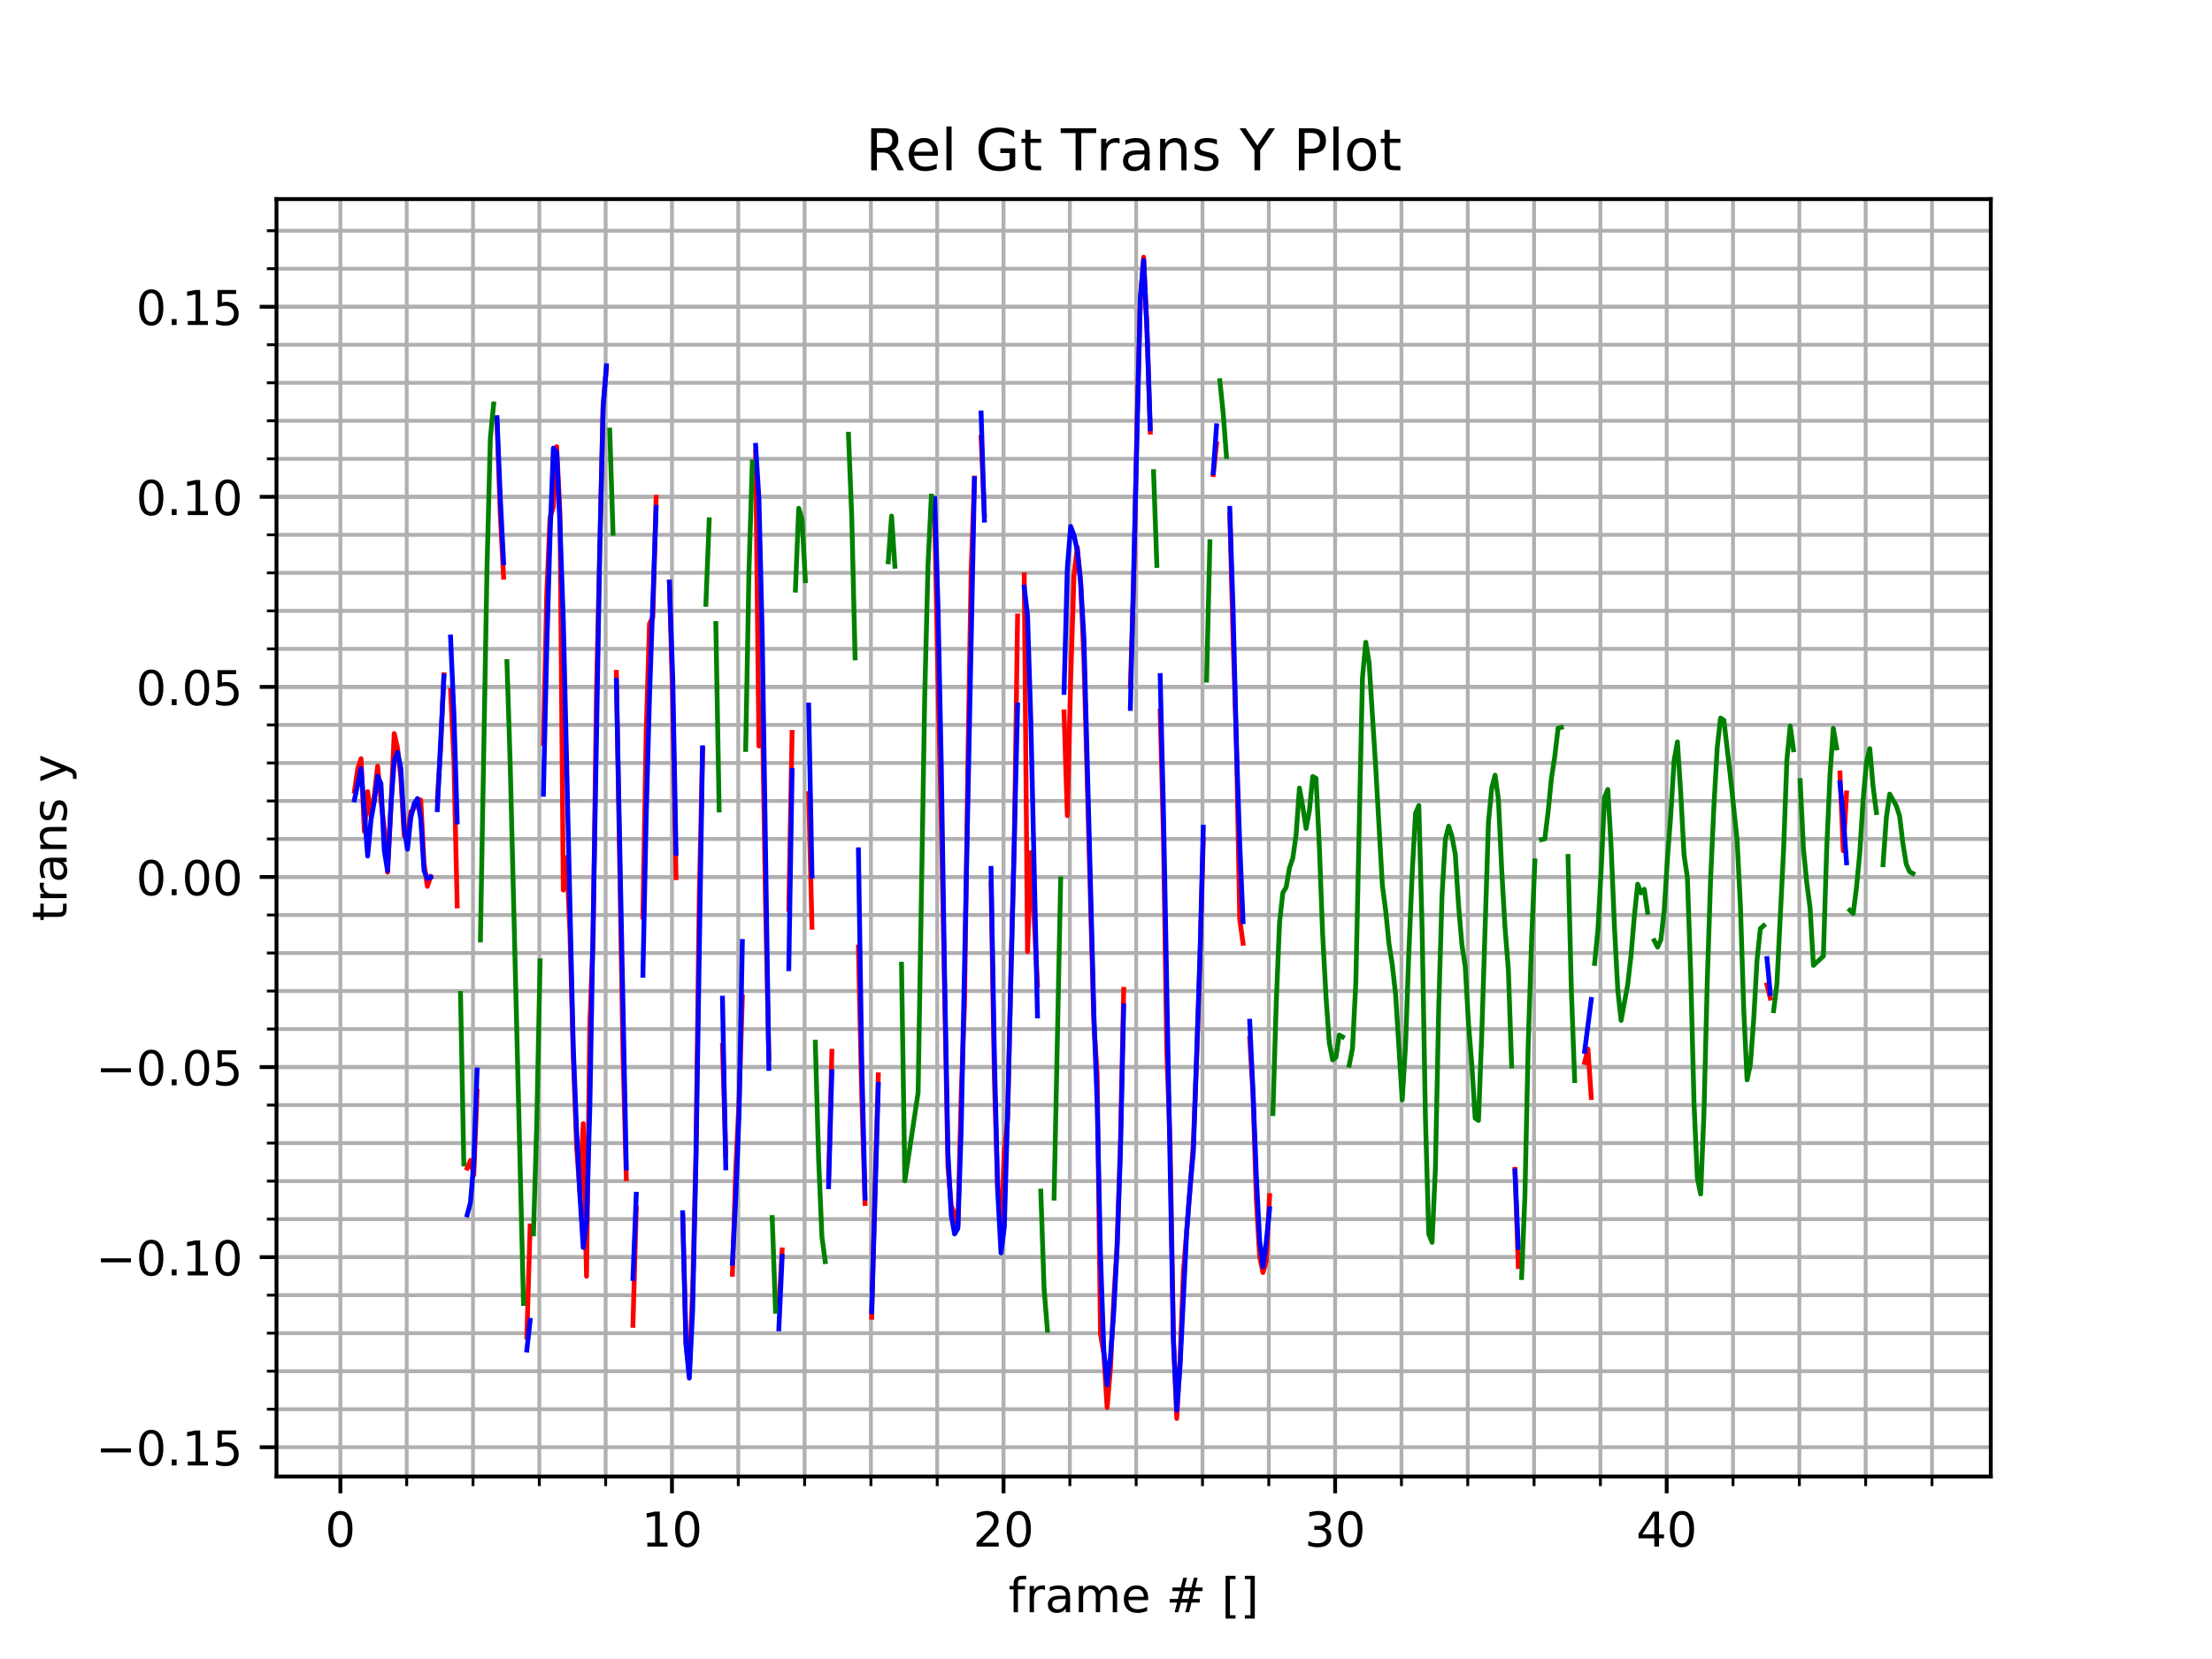 <?xml version="1.0" encoding="utf-8" standalone="no"?>
<!DOCTYPE svg PUBLIC "-//W3C//DTD SVG 1.1//EN"
  "http://www.w3.org/Graphics/SVG/1.1/DTD/svg11.dtd">
<!-- Created with matplotlib (http://matplotlib.org/) -->
<svg height="345.6pt" version="1.1" viewBox="0 0 460.8 345.6" width="460.8pt" xmlns="http://www.w3.org/2000/svg" xmlns:xlink="http://www.w3.org/1999/xlink">
 <defs>
  <style type="text/css">
*{stroke-linecap:butt;stroke-linejoin:round;}
  </style>
 </defs>
 <g id="figure_1">
  <g id="patch_1">
   <path d="M 0 345.6 
L 460.8 345.6 
L 460.8 0 
L 0 0 
z
" style="fill:#ffffff;"/>
  </g>
  <g id="axes_1">
   <g id="patch_2">
    <path d="M 57.6 307.584 
L 414.72 307.584 
L 414.72 41.472 
L 57.6 41.472 
z
" style="fill:#ffffff;"/>
   </g>
   <g id="matplotlib.axis_1">
    <g id="xtick_1">
     <g id="line2d_1">
      <path clip-path="url(#p7dbf7b40f5)" d="M 70.908 307.584 
L 70.908 41.472 
" style="fill:none;stroke:#b0b0b0;stroke-linecap:square;stroke-width:0.8;"/>
     </g>
     <g id="line2d_2">
      <defs>
       <path d="M 0 0 
L 0 3.5 
" id="mc4090d1a00" style="stroke:#000000;stroke-width:0.8;"/>
      </defs>
      <g>
       <use style="stroke:#000000;stroke-width:0.8;" x="70.908" xlink:href="#mc4090d1a00" y="307.584"/>
      </g>
     </g>
     <g id="text_1">
      <!-- 0 -->
      <defs>
       <path d="M 31.781 66.406 
Q 24.172 66.406 20.328 58.906 
Q 16.5 51.422 16.5 36.375 
Q 16.5 21.391 20.328 13.891 
Q 24.172 6.391 31.781 6.391 
Q 39.453 6.391 43.281 13.891 
Q 47.125 21.391 47.125 36.375 
Q 47.125 51.422 43.281 58.906 
Q 39.453 66.406 31.781 66.406 
z
M 31.781 74.219 
Q 44.047 74.219 50.516 64.516 
Q 56.984 54.828 56.984 36.375 
Q 56.984 17.969 50.516 8.266 
Q 44.047 -1.422 31.781 -1.422 
Q 19.531 -1.422 13.062 8.266 
Q 6.594 17.969 6.594 36.375 
Q 6.594 54.828 13.062 64.516 
Q 19.531 74.219 31.781 74.219 
z
" id="DejaVuSans-30"/>
      </defs>
      <g transform="translate(67.726 322.182)scale(0.1 -0.1)">
       <use xlink:href="#DejaVuSans-30"/>
      </g>
     </g>
    </g>
    <g id="xtick_2">
     <g id="line2d_3">
      <path clip-path="url(#p7dbf7b40f5)" d="M 139.982 307.584 
L 139.982 41.472 
" style="fill:none;stroke:#b0b0b0;stroke-linecap:square;stroke-width:0.8;"/>
     </g>
     <g id="line2d_4">
      <g>
       <use style="stroke:#000000;stroke-width:0.8;" x="139.982" xlink:href="#mc4090d1a00" y="307.584"/>
      </g>
     </g>
     <g id="text_2">
      <!-- 10 -->
      <defs>
       <path d="M 12.406 8.297 
L 28.516 8.297 
L 28.516 63.922 
L 10.984 60.406 
L 10.984 69.391 
L 28.422 72.906 
L 38.281 72.906 
L 38.281 8.297 
L 54.391 8.297 
L 54.391 0 
L 12.406 0 
z
" id="DejaVuSans-31"/>
      </defs>
      <g transform="translate(133.619 322.182)scale(0.1 -0.1)">
       <use xlink:href="#DejaVuSans-31"/>
       <use x="63.623" xlink:href="#DejaVuSans-30"/>
      </g>
     </g>
    </g>
    <g id="xtick_3">
     <g id="line2d_5">
      <path clip-path="url(#p7dbf7b40f5)" d="M 209.056 307.584 
L 209.056 41.472 
" style="fill:none;stroke:#b0b0b0;stroke-linecap:square;stroke-width:0.8;"/>
     </g>
     <g id="line2d_6">
      <g>
       <use style="stroke:#000000;stroke-width:0.8;" x="209.056" xlink:href="#mc4090d1a00" y="307.584"/>
      </g>
     </g>
     <g id="text_3">
      <!-- 20 -->
      <defs>
       <path d="M 19.188 8.297 
L 53.609 8.297 
L 53.609 0 
L 7.328 0 
L 7.328 8.297 
Q 12.938 14.109 22.625 23.891 
Q 32.328 33.688 34.812 36.531 
Q 39.547 41.844 41.422 45.531 
Q 43.312 49.219 43.312 52.781 
Q 43.312 58.594 39.234 62.25 
Q 35.156 65.922 28.609 65.922 
Q 23.969 65.922 18.812 64.312 
Q 13.672 62.703 7.812 59.422 
L 7.812 69.391 
Q 13.766 71.781 18.938 73 
Q 24.125 74.219 28.422 74.219 
Q 39.75 74.219 46.484 68.547 
Q 53.219 62.891 53.219 53.422 
Q 53.219 48.922 51.531 44.891 
Q 49.859 40.875 45.406 35.406 
Q 44.188 33.984 37.641 27.219 
Q 31.109 20.453 19.188 8.297 
z
" id="DejaVuSans-32"/>
      </defs>
      <g transform="translate(202.694 322.182)scale(0.1 -0.1)">
       <use xlink:href="#DejaVuSans-32"/>
       <use x="63.623" xlink:href="#DejaVuSans-30"/>
      </g>
     </g>
    </g>
    <g id="xtick_4">
     <g id="line2d_7">
      <path clip-path="url(#p7dbf7b40f5)" d="M 278.131 307.584 
L 278.131 41.472 
" style="fill:none;stroke:#b0b0b0;stroke-linecap:square;stroke-width:0.8;"/>
     </g>
     <g id="line2d_8">
      <g>
       <use style="stroke:#000000;stroke-width:0.8;" x="278.131" xlink:href="#mc4090d1a00" y="307.584"/>
      </g>
     </g>
     <g id="text_4">
      <!-- 30 -->
      <defs>
       <path d="M 40.578 39.312 
Q 47.656 37.797 51.625 33 
Q 55.609 28.219 55.609 21.188 
Q 55.609 10.406 48.188 4.484 
Q 40.766 -1.422 27.094 -1.422 
Q 22.516 -1.422 17.656 -0.516 
Q 12.797 0.391 7.625 2.203 
L 7.625 11.719 
Q 11.719 9.328 16.594 8.109 
Q 21.484 6.891 26.812 6.891 
Q 36.078 6.891 40.938 10.547 
Q 45.797 14.203 45.797 21.188 
Q 45.797 27.641 41.281 31.266 
Q 36.766 34.906 28.719 34.906 
L 20.219 34.906 
L 20.219 43.016 
L 29.109 43.016 
Q 36.375 43.016 40.234 45.922 
Q 44.094 48.828 44.094 54.297 
Q 44.094 59.906 40.109 62.906 
Q 36.141 65.922 28.719 65.922 
Q 24.656 65.922 20.016 65.031 
Q 15.375 64.156 9.812 62.312 
L 9.812 71.094 
Q 15.438 72.656 20.344 73.438 
Q 25.25 74.219 29.594 74.219 
Q 40.828 74.219 47.359 69.109 
Q 53.906 64.016 53.906 55.328 
Q 53.906 49.266 50.438 45.094 
Q 46.969 40.922 40.578 39.312 
z
" id="DejaVuSans-33"/>
      </defs>
      <g transform="translate(271.768 322.182)scale(0.1 -0.1)">
       <use xlink:href="#DejaVuSans-33"/>
       <use x="63.623" xlink:href="#DejaVuSans-30"/>
      </g>
     </g>
    </g>
    <g id="xtick_5">
     <g id="line2d_9">
      <path clip-path="url(#p7dbf7b40f5)" d="M 347.205 307.584 
L 347.205 41.472 
" style="fill:none;stroke:#b0b0b0;stroke-linecap:square;stroke-width:0.8;"/>
     </g>
     <g id="line2d_10">
      <g>
       <use style="stroke:#000000;stroke-width:0.8;" x="347.205" xlink:href="#mc4090d1a00" y="307.584"/>
      </g>
     </g>
     <g id="text_5">
      <!-- 40 -->
      <defs>
       <path d="M 37.797 64.312 
L 12.891 25.391 
L 37.797 25.391 
z
M 35.203 72.906 
L 47.609 72.906 
L 47.609 25.391 
L 58.016 25.391 
L 58.016 17.188 
L 47.609 17.188 
L 47.609 0 
L 37.797 0 
L 37.797 17.188 
L 4.891 17.188 
L 4.891 26.703 
z
" id="DejaVuSans-34"/>
      </defs>
      <g transform="translate(340.843 322.182)scale(0.1 -0.1)">
       <use xlink:href="#DejaVuSans-34"/>
       <use x="63.623" xlink:href="#DejaVuSans-30"/>
      </g>
     </g>
    </g>
    <g id="xtick_6">
     <g id="line2d_11">
      <path clip-path="url(#p7dbf7b40f5)" d="M 84.722 307.584 
L 84.722 41.472 
" style="fill:none;stroke:#b0b0b0;stroke-linecap:square;stroke-width:0.8;"/>
     </g>
     <g id="line2d_12">
      <defs>
       <path d="M 0 0 
L 0 2 
" id="ma87385c941" style="stroke:#000000;stroke-width:0.6;"/>
      </defs>
      <g>
       <use style="stroke:#000000;stroke-width:0.6;" x="84.722" xlink:href="#ma87385c941" y="307.584"/>
      </g>
     </g>
    </g>
    <g id="xtick_7">
     <g id="line2d_13">
      <path clip-path="url(#p7dbf7b40f5)" d="M 98.537 307.584 
L 98.537 41.472 
" style="fill:none;stroke:#b0b0b0;stroke-linecap:square;stroke-width:0.8;"/>
     </g>
     <g id="line2d_14">
      <g>
       <use style="stroke:#000000;stroke-width:0.6;" x="98.537" xlink:href="#ma87385c941" y="307.584"/>
      </g>
     </g>
    </g>
    <g id="xtick_8">
     <g id="line2d_15">
      <path clip-path="url(#p7dbf7b40f5)" d="M 112.352 307.584 
L 112.352 41.472 
" style="fill:none;stroke:#b0b0b0;stroke-linecap:square;stroke-width:0.8;"/>
     </g>
     <g id="line2d_16">
      <g>
       <use style="stroke:#000000;stroke-width:0.6;" x="112.352" xlink:href="#ma87385c941" y="307.584"/>
      </g>
     </g>
    </g>
    <g id="xtick_9">
     <g id="line2d_17">
      <path clip-path="url(#p7dbf7b40f5)" d="M 126.167 307.584 
L 126.167 41.472 
" style="fill:none;stroke:#b0b0b0;stroke-linecap:square;stroke-width:0.8;"/>
     </g>
     <g id="line2d_18">
      <g>
       <use style="stroke:#000000;stroke-width:0.6;" x="126.167" xlink:href="#ma87385c941" y="307.584"/>
      </g>
     </g>
    </g>
    <g id="xtick_10">
     <g id="line2d_19">
      <path clip-path="url(#p7dbf7b40f5)" d="M 153.797 307.584 
L 153.797 41.472 
" style="fill:none;stroke:#b0b0b0;stroke-linecap:square;stroke-width:0.8;"/>
     </g>
     <g id="line2d_20">
      <g>
       <use style="stroke:#000000;stroke-width:0.6;" x="153.797" xlink:href="#ma87385c941" y="307.584"/>
      </g>
     </g>
    </g>
    <g id="xtick_11">
     <g id="line2d_21">
      <path clip-path="url(#p7dbf7b40f5)" d="M 167.612 307.584 
L 167.612 41.472 
" style="fill:none;stroke:#b0b0b0;stroke-linecap:square;stroke-width:0.8;"/>
     </g>
     <g id="line2d_22">
      <g>
       <use style="stroke:#000000;stroke-width:0.6;" x="167.612" xlink:href="#ma87385c941" y="307.584"/>
      </g>
     </g>
    </g>
    <g id="xtick_12">
     <g id="line2d_23">
      <path clip-path="url(#p7dbf7b40f5)" d="M 181.427 307.584 
L 181.427 41.472 
" style="fill:none;stroke:#b0b0b0;stroke-linecap:square;stroke-width:0.8;"/>
     </g>
     <g id="line2d_24">
      <g>
       <use style="stroke:#000000;stroke-width:0.6;" x="181.427" xlink:href="#ma87385c941" y="307.584"/>
      </g>
     </g>
    </g>
    <g id="xtick_13">
     <g id="line2d_25">
      <path clip-path="url(#p7dbf7b40f5)" d="M 195.241 307.584 
L 195.241 41.472 
" style="fill:none;stroke:#b0b0b0;stroke-linecap:square;stroke-width:0.8;"/>
     </g>
     <g id="line2d_26">
      <g>
       <use style="stroke:#000000;stroke-width:0.6;" x="195.241" xlink:href="#ma87385c941" y="307.584"/>
      </g>
     </g>
    </g>
    <g id="xtick_14">
     <g id="line2d_27">
      <path clip-path="url(#p7dbf7b40f5)" d="M 222.871 307.584 
L 222.871 41.472 
" style="fill:none;stroke:#b0b0b0;stroke-linecap:square;stroke-width:0.8;"/>
     </g>
     <g id="line2d_28">
      <g>
       <use style="stroke:#000000;stroke-width:0.6;" x="222.871" xlink:href="#ma87385c941" y="307.584"/>
      </g>
     </g>
    </g>
    <g id="xtick_15">
     <g id="line2d_29">
      <path clip-path="url(#p7dbf7b40f5)" d="M 236.686 307.584 
L 236.686 41.472 
" style="fill:none;stroke:#b0b0b0;stroke-linecap:square;stroke-width:0.8;"/>
     </g>
     <g id="line2d_30">
      <g>
       <use style="stroke:#000000;stroke-width:0.6;" x="236.686" xlink:href="#ma87385c941" y="307.584"/>
      </g>
     </g>
    </g>
    <g id="xtick_16">
     <g id="line2d_31">
      <path clip-path="url(#p7dbf7b40f5)" d="M 250.501 307.584 
L 250.501 41.472 
" style="fill:none;stroke:#b0b0b0;stroke-linecap:square;stroke-width:0.8;"/>
     </g>
     <g id="line2d_32">
      <g>
       <use style="stroke:#000000;stroke-width:0.6;" x="250.501" xlink:href="#ma87385c941" y="307.584"/>
      </g>
     </g>
    </g>
    <g id="xtick_17">
     <g id="line2d_33">
      <path clip-path="url(#p7dbf7b40f5)" d="M 264.316 307.584 
L 264.316 41.472 
" style="fill:none;stroke:#b0b0b0;stroke-linecap:square;stroke-width:0.8;"/>
     </g>
     <g id="line2d_34">
      <g>
       <use style="stroke:#000000;stroke-width:0.6;" x="264.316" xlink:href="#ma87385c941" y="307.584"/>
      </g>
     </g>
    </g>
    <g id="xtick_18">
     <g id="line2d_35">
      <path clip-path="url(#p7dbf7b40f5)" d="M 291.946 307.584 
L 291.946 41.472 
" style="fill:none;stroke:#b0b0b0;stroke-linecap:square;stroke-width:0.8;"/>
     </g>
     <g id="line2d_36">
      <g>
       <use style="stroke:#000000;stroke-width:0.6;" x="291.946" xlink:href="#ma87385c941" y="307.584"/>
      </g>
     </g>
    </g>
    <g id="xtick_19">
     <g id="line2d_37">
      <path clip-path="url(#p7dbf7b40f5)" d="M 305.76 307.584 
L 305.76 41.472 
" style="fill:none;stroke:#b0b0b0;stroke-linecap:square;stroke-width:0.8;"/>
     </g>
     <g id="line2d_38">
      <g>
       <use style="stroke:#000000;stroke-width:0.6;" x="305.76" xlink:href="#ma87385c941" y="307.584"/>
      </g>
     </g>
    </g>
    <g id="xtick_20">
     <g id="line2d_39">
      <path clip-path="url(#p7dbf7b40f5)" d="M 319.575 307.584 
L 319.575 41.472 
" style="fill:none;stroke:#b0b0b0;stroke-linecap:square;stroke-width:0.8;"/>
     </g>
     <g id="line2d_40">
      <g>
       <use style="stroke:#000000;stroke-width:0.6;" x="319.575" xlink:href="#ma87385c941" y="307.584"/>
      </g>
     </g>
    </g>
    <g id="xtick_21">
     <g id="line2d_41">
      <path clip-path="url(#p7dbf7b40f5)" d="M 333.39 307.584 
L 333.39 41.472 
" style="fill:none;stroke:#b0b0b0;stroke-linecap:square;stroke-width:0.8;"/>
     </g>
     <g id="line2d_42">
      <g>
       <use style="stroke:#000000;stroke-width:0.6;" x="333.39" xlink:href="#ma87385c941" y="307.584"/>
      </g>
     </g>
    </g>
    <g id="xtick_22">
     <g id="line2d_43">
      <path clip-path="url(#p7dbf7b40f5)" d="M 361.02 307.584 
L 361.02 41.472 
" style="fill:none;stroke:#b0b0b0;stroke-linecap:square;stroke-width:0.8;"/>
     </g>
     <g id="line2d_44">
      <g>
       <use style="stroke:#000000;stroke-width:0.6;" x="361.02" xlink:href="#ma87385c941" y="307.584"/>
      </g>
     </g>
    </g>
    <g id="xtick_23">
     <g id="line2d_45">
      <path clip-path="url(#p7dbf7b40f5)" d="M 374.835 307.584 
L 374.835 41.472 
" style="fill:none;stroke:#b0b0b0;stroke-linecap:square;stroke-width:0.8;"/>
     </g>
     <g id="line2d_46">
      <g>
       <use style="stroke:#000000;stroke-width:0.6;" x="374.835" xlink:href="#ma87385c941" y="307.584"/>
      </g>
     </g>
    </g>
    <g id="xtick_24">
     <g id="line2d_47">
      <path clip-path="url(#p7dbf7b40f5)" d="M 388.65 307.584 
L 388.65 41.472 
" style="fill:none;stroke:#b0b0b0;stroke-linecap:square;stroke-width:0.8;"/>
     </g>
     <g id="line2d_48">
      <g>
       <use style="stroke:#000000;stroke-width:0.6;" x="388.65" xlink:href="#ma87385c941" y="307.584"/>
      </g>
     </g>
    </g>
    <g id="xtick_25">
     <g id="line2d_49">
      <path clip-path="url(#p7dbf7b40f5)" d="M 402.464 307.584 
L 402.464 41.472 
" style="fill:none;stroke:#b0b0b0;stroke-linecap:square;stroke-width:0.8;"/>
     </g>
     <g id="line2d_50">
      <g>
       <use style="stroke:#000000;stroke-width:0.6;" x="402.464" xlink:href="#ma87385c941" y="307.584"/>
      </g>
     </g>
    </g>
    <g id="text_6">
     <!-- frame # [] -->
     <defs>
      <path d="M 37.109 75.984 
L 37.109 68.5 
L 28.516 68.5 
Q 23.688 68.5 21.797 66.547 
Q 19.922 64.594 19.922 59.516 
L 19.922 54.688 
L 34.719 54.688 
L 34.719 47.703 
L 19.922 47.703 
L 19.922 0 
L 10.891 0 
L 10.891 47.703 
L 2.297 47.703 
L 2.297 54.688 
L 10.891 54.688 
L 10.891 58.5 
Q 10.891 67.625 15.141 71.797 
Q 19.391 75.984 28.609 75.984 
z
" id="DejaVuSans-66"/>
      <path d="M 41.109 46.297 
Q 39.594 47.172 37.812 47.578 
Q 36.031 48 33.891 48 
Q 26.266 48 22.188 43.047 
Q 18.109 38.094 18.109 28.812 
L 18.109 0 
L 9.078 0 
L 9.078 54.688 
L 18.109 54.688 
L 18.109 46.188 
Q 20.953 51.172 25.484 53.578 
Q 30.031 56 36.531 56 
Q 37.453 56 38.578 55.875 
Q 39.703 55.766 41.062 55.516 
z
" id="DejaVuSans-72"/>
      <path d="M 34.281 27.484 
Q 23.391 27.484 19.188 25 
Q 14.984 22.516 14.984 16.5 
Q 14.984 11.719 18.141 8.906 
Q 21.297 6.109 26.703 6.109 
Q 34.188 6.109 38.703 11.406 
Q 43.219 16.703 43.219 25.484 
L 43.219 27.484 
z
M 52.203 31.203 
L 52.203 0 
L 43.219 0 
L 43.219 8.297 
Q 40.141 3.328 35.547 0.953 
Q 30.953 -1.422 24.312 -1.422 
Q 15.922 -1.422 10.953 3.297 
Q 6 8.016 6 15.922 
Q 6 25.141 12.172 29.828 
Q 18.359 34.516 30.609 34.516 
L 43.219 34.516 
L 43.219 35.406 
Q 43.219 41.609 39.141 45 
Q 35.062 48.391 27.688 48.391 
Q 23 48.391 18.547 47.266 
Q 14.109 46.141 10.016 43.891 
L 10.016 52.203 
Q 14.938 54.109 19.578 55.047 
Q 24.219 56 28.609 56 
Q 40.484 56 46.344 49.844 
Q 52.203 43.703 52.203 31.203 
z
" id="DejaVuSans-61"/>
      <path d="M 52 44.188 
Q 55.375 50.25 60.062 53.125 
Q 64.75 56 71.094 56 
Q 79.641 56 84.281 50.016 
Q 88.922 44.047 88.922 33.016 
L 88.922 0 
L 79.891 0 
L 79.891 32.719 
Q 79.891 40.578 77.094 44.375 
Q 74.312 48.188 68.609 48.188 
Q 61.625 48.188 57.562 43.547 
Q 53.516 38.922 53.516 30.906 
L 53.516 0 
L 44.484 0 
L 44.484 32.719 
Q 44.484 40.625 41.703 44.406 
Q 38.922 48.188 33.109 48.188 
Q 26.219 48.188 22.156 43.531 
Q 18.109 38.875 18.109 30.906 
L 18.109 0 
L 9.078 0 
L 9.078 54.688 
L 18.109 54.688 
L 18.109 46.188 
Q 21.188 51.219 25.484 53.609 
Q 29.781 56 35.688 56 
Q 41.656 56 45.828 52.969 
Q 50 49.953 52 44.188 
z
" id="DejaVuSans-6d"/>
      <path d="M 56.203 29.594 
L 56.203 25.203 
L 14.891 25.203 
Q 15.484 15.922 20.484 11.062 
Q 25.484 6.203 34.422 6.203 
Q 39.594 6.203 44.453 7.469 
Q 49.312 8.734 54.109 11.281 
L 54.109 2.781 
Q 49.266 0.734 44.188 -0.344 
Q 39.109 -1.422 33.891 -1.422 
Q 20.797 -1.422 13.156 6.188 
Q 5.516 13.812 5.516 26.812 
Q 5.516 40.234 12.766 48.109 
Q 20.016 56 32.328 56 
Q 43.359 56 49.781 48.891 
Q 56.203 41.797 56.203 29.594 
z
M 47.219 32.234 
Q 47.125 39.594 43.094 43.984 
Q 39.062 48.391 32.422 48.391 
Q 24.906 48.391 20.391 44.141 
Q 15.875 39.891 15.188 32.172 
z
" id="DejaVuSans-65"/>
      <path id="DejaVuSans-20"/>
      <path d="M 51.125 44 
L 36.922 44 
L 32.812 27.688 
L 47.125 27.688 
z
M 43.797 71.781 
L 38.719 51.516 
L 52.984 51.516 
L 58.109 71.781 
L 65.922 71.781 
L 60.891 51.516 
L 76.125 51.516 
L 76.125 44 
L 58.984 44 
L 54.984 27.688 
L 70.516 27.688 
L 70.516 20.219 
L 53.078 20.219 
L 48 0 
L 40.188 0 
L 45.219 20.219 
L 30.906 20.219 
L 25.875 0 
L 18.016 0 
L 23.094 20.219 
L 7.719 20.219 
L 7.719 27.688 
L 24.906 27.688 
L 29 44 
L 13.281 44 
L 13.281 51.516 
L 30.906 51.516 
L 35.891 71.781 
z
" id="DejaVuSans-23"/>
      <path d="M 8.594 75.984 
L 29.297 75.984 
L 29.297 69 
L 17.578 69 
L 17.578 -6.203 
L 29.297 -6.203 
L 29.297 -13.188 
L 8.594 -13.188 
z
" id="DejaVuSans-5b"/>
      <path d="M 30.422 75.984 
L 30.422 -13.188 
L 9.719 -13.188 
L 9.719 -6.203 
L 21.391 -6.203 
L 21.391 69 
L 9.719 69 
L 9.719 75.984 
z
" id="DejaVuSans-5d"/>
     </defs>
     <g transform="translate(210.064 335.861)scale(0.1 -0.1)">
      <use xlink:href="#DejaVuSans-66"/>
      <use x="35.205" xlink:href="#DejaVuSans-72"/>
      <use x="76.318" xlink:href="#DejaVuSans-61"/>
      <use x="137.598" xlink:href="#DejaVuSans-6d"/>
      <use x="235.01" xlink:href="#DejaVuSans-65"/>
      <use x="296.533" xlink:href="#DejaVuSans-20"/>
      <use x="328.32" xlink:href="#DejaVuSans-23"/>
      <use x="412.109" xlink:href="#DejaVuSans-20"/>
      <use x="443.896" xlink:href="#DejaVuSans-5b"/>
      <use x="482.91" xlink:href="#DejaVuSans-5d"/>
     </g>
    </g>
   </g>
   <g id="matplotlib.axis_2">
    <g id="ytick_1">
     <g id="line2d_51">
      <path clip-path="url(#p7dbf7b40f5)" d="M 57.6 301.485 
L 414.72 301.485 
" style="fill:none;stroke:#b0b0b0;stroke-linecap:square;stroke-width:0.8;"/>
     </g>
     <g id="line2d_52">
      <defs>
       <path d="M 0 0 
L -3.5 0 
" id="mc9e427ea25" style="stroke:#000000;stroke-width:0.8;"/>
      </defs>
      <g>
       <use style="stroke:#000000;stroke-width:0.8;" x="57.6" xlink:href="#mc9e427ea25" y="301.485"/>
      </g>
     </g>
     <g id="text_7">
      <!-- −0.15 -->
      <defs>
       <path d="M 10.594 35.5 
L 73.188 35.5 
L 73.188 27.203 
L 10.594 27.203 
z
" id="DejaVuSans-2212"/>
       <path d="M 10.688 12.406 
L 21 12.406 
L 21 0 
L 10.688 0 
z
" id="DejaVuSans-2e"/>
       <path d="M 10.797 72.906 
L 49.516 72.906 
L 49.516 64.594 
L 19.828 64.594 
L 19.828 46.734 
Q 21.969 47.469 24.109 47.828 
Q 26.266 48.188 28.422 48.188 
Q 40.625 48.188 47.75 41.5 
Q 54.891 34.812 54.891 23.391 
Q 54.891 11.625 47.562 5.094 
Q 40.234 -1.422 26.906 -1.422 
Q 22.312 -1.422 17.547 -0.641 
Q 12.797 0.141 7.719 1.703 
L 7.719 11.625 
Q 12.109 9.234 16.797 8.062 
Q 21.484 6.891 26.703 6.891 
Q 35.156 6.891 40.078 11.328 
Q 45.016 15.766 45.016 23.391 
Q 45.016 31 40.078 35.438 
Q 35.156 39.891 26.703 39.891 
Q 22.75 39.891 18.812 39.016 
Q 14.891 38.141 10.797 36.281 
z
" id="DejaVuSans-35"/>
      </defs>
      <g transform="translate(19.955 305.284)scale(0.1 -0.1)">
       <use xlink:href="#DejaVuSans-2212"/>
       <use x="83.789" xlink:href="#DejaVuSans-30"/>
       <use x="147.412" xlink:href="#DejaVuSans-2e"/>
       <use x="179.199" xlink:href="#DejaVuSans-31"/>
       <use x="242.822" xlink:href="#DejaVuSans-35"/>
      </g>
     </g>
    </g>
    <g id="ytick_2">
     <g id="line2d_53">
      <path clip-path="url(#p7dbf7b40f5)" d="M 57.6 261.887 
L 414.72 261.887 
" style="fill:none;stroke:#b0b0b0;stroke-linecap:square;stroke-width:0.8;"/>
     </g>
     <g id="line2d_54">
      <g>
       <use style="stroke:#000000;stroke-width:0.8;" x="57.6" xlink:href="#mc9e427ea25" y="261.887"/>
      </g>
     </g>
     <g id="text_8">
      <!-- −0.10 -->
      <g transform="translate(19.955 265.686)scale(0.1 -0.1)">
       <use xlink:href="#DejaVuSans-2212"/>
       <use x="83.789" xlink:href="#DejaVuSans-30"/>
       <use x="147.412" xlink:href="#DejaVuSans-2e"/>
       <use x="179.199" xlink:href="#DejaVuSans-31"/>
       <use x="242.822" xlink:href="#DejaVuSans-30"/>
      </g>
     </g>
    </g>
    <g id="ytick_3">
     <g id="line2d_55">
      <path clip-path="url(#p7dbf7b40f5)" d="M 57.6 222.29 
L 414.72 222.29 
" style="fill:none;stroke:#b0b0b0;stroke-linecap:square;stroke-width:0.8;"/>
     </g>
     <g id="line2d_56">
      <g>
       <use style="stroke:#000000;stroke-width:0.8;" x="57.6" xlink:href="#mc9e427ea25" y="222.29"/>
      </g>
     </g>
     <g id="text_9">
      <!-- −0.05 -->
      <g transform="translate(19.955 226.089)scale(0.1 -0.1)">
       <use xlink:href="#DejaVuSans-2212"/>
       <use x="83.789" xlink:href="#DejaVuSans-30"/>
       <use x="147.412" xlink:href="#DejaVuSans-2e"/>
       <use x="179.199" xlink:href="#DejaVuSans-30"/>
       <use x="242.822" xlink:href="#DejaVuSans-35"/>
      </g>
     </g>
    </g>
    <g id="ytick_4">
     <g id="line2d_57">
      <path clip-path="url(#p7dbf7b40f5)" d="M 57.6 182.692 
L 414.72 182.692 
" style="fill:none;stroke:#b0b0b0;stroke-linecap:square;stroke-width:0.8;"/>
     </g>
     <g id="line2d_58">
      <g>
       <use style="stroke:#000000;stroke-width:0.8;" x="57.6" xlink:href="#mc9e427ea25" y="182.692"/>
      </g>
     </g>
     <g id="text_10">
      <!-- 0.00 -->
      <g transform="translate(28.334 186.491)scale(0.1 -0.1)">
       <use xlink:href="#DejaVuSans-30"/>
       <use x="63.623" xlink:href="#DejaVuSans-2e"/>
       <use x="95.41" xlink:href="#DejaVuSans-30"/>
       <use x="159.033" xlink:href="#DejaVuSans-30"/>
      </g>
     </g>
    </g>
    <g id="ytick_5">
     <g id="line2d_59">
      <path clip-path="url(#p7dbf7b40f5)" d="M 57.6 143.095 
L 414.72 143.095 
" style="fill:none;stroke:#b0b0b0;stroke-linecap:square;stroke-width:0.8;"/>
     </g>
     <g id="line2d_60">
      <g>
       <use style="stroke:#000000;stroke-width:0.8;" x="57.6" xlink:href="#mc9e427ea25" y="143.095"/>
      </g>
     </g>
     <g id="text_11">
      <!-- 0.05 -->
      <g transform="translate(28.334 146.894)scale(0.1 -0.1)">
       <use xlink:href="#DejaVuSans-30"/>
       <use x="63.623" xlink:href="#DejaVuSans-2e"/>
       <use x="95.41" xlink:href="#DejaVuSans-30"/>
       <use x="159.033" xlink:href="#DejaVuSans-35"/>
      </g>
     </g>
    </g>
    <g id="ytick_6">
     <g id="line2d_61">
      <path clip-path="url(#p7dbf7b40f5)" d="M 57.6 103.497 
L 414.72 103.497 
" style="fill:none;stroke:#b0b0b0;stroke-linecap:square;stroke-width:0.8;"/>
     </g>
     <g id="line2d_62">
      <g>
       <use style="stroke:#000000;stroke-width:0.8;" x="57.6" xlink:href="#mc9e427ea25" y="103.497"/>
      </g>
     </g>
     <g id="text_12">
      <!-- 0.10 -->
      <g transform="translate(28.334 107.296)scale(0.1 -0.1)">
       <use xlink:href="#DejaVuSans-30"/>
       <use x="63.623" xlink:href="#DejaVuSans-2e"/>
       <use x="95.41" xlink:href="#DejaVuSans-31"/>
       <use x="159.033" xlink:href="#DejaVuSans-30"/>
      </g>
     </g>
    </g>
    <g id="ytick_7">
     <g id="line2d_63">
      <path clip-path="url(#p7dbf7b40f5)" d="M 57.6 63.899 
L 414.72 63.899 
" style="fill:none;stroke:#b0b0b0;stroke-linecap:square;stroke-width:0.8;"/>
     </g>
     <g id="line2d_64">
      <g>
       <use style="stroke:#000000;stroke-width:0.8;" x="57.6" xlink:href="#mc9e427ea25" y="63.899"/>
      </g>
     </g>
     <g id="text_13">
      <!-- 0.15 -->
      <g transform="translate(28.334 67.699)scale(0.1 -0.1)">
       <use xlink:href="#DejaVuSans-30"/>
       <use x="63.623" xlink:href="#DejaVuSans-2e"/>
       <use x="95.41" xlink:href="#DejaVuSans-31"/>
       <use x="159.033" xlink:href="#DejaVuSans-35"/>
      </g>
     </g>
    </g>
    <g id="ytick_8">
     <g id="line2d_65">
      <path clip-path="url(#p7dbf7b40f5)" d="M 57.6 293.565 
L 414.72 293.565 
" style="fill:none;stroke:#b0b0b0;stroke-linecap:square;stroke-width:0.8;"/>
     </g>
     <g id="line2d_66">
      <defs>
       <path d="M 0 0 
L -2 0 
" id="m18cac74585" style="stroke:#000000;stroke-width:0.6;"/>
      </defs>
      <g>
       <use style="stroke:#000000;stroke-width:0.6;" x="57.6" xlink:href="#m18cac74585" y="293.565"/>
      </g>
     </g>
    </g>
    <g id="ytick_9">
     <g id="line2d_67">
      <path clip-path="url(#p7dbf7b40f5)" d="M 57.6 285.646 
L 414.72 285.646 
" style="fill:none;stroke:#b0b0b0;stroke-linecap:square;stroke-width:0.8;"/>
     </g>
     <g id="line2d_68">
      <g>
       <use style="stroke:#000000;stroke-width:0.6;" x="57.6" xlink:href="#m18cac74585" y="285.646"/>
      </g>
     </g>
    </g>
    <g id="ytick_10">
     <g id="line2d_69">
      <path clip-path="url(#p7dbf7b40f5)" d="M 57.6 277.726 
L 414.72 277.726 
" style="fill:none;stroke:#b0b0b0;stroke-linecap:square;stroke-width:0.8;"/>
     </g>
     <g id="line2d_70">
      <g>
       <use style="stroke:#000000;stroke-width:0.6;" x="57.6" xlink:href="#m18cac74585" y="277.726"/>
      </g>
     </g>
    </g>
    <g id="ytick_11">
     <g id="line2d_71">
      <path clip-path="url(#p7dbf7b40f5)" d="M 57.6 269.807 
L 414.72 269.807 
" style="fill:none;stroke:#b0b0b0;stroke-linecap:square;stroke-width:0.8;"/>
     </g>
     <g id="line2d_72">
      <g>
       <use style="stroke:#000000;stroke-width:0.6;" x="57.6" xlink:href="#m18cac74585" y="269.807"/>
      </g>
     </g>
    </g>
    <g id="ytick_12">
     <g id="line2d_73">
      <path clip-path="url(#p7dbf7b40f5)" d="M 57.6 261.887 
L 414.72 261.887 
" style="fill:none;stroke:#b0b0b0;stroke-linecap:square;stroke-width:0.8;"/>
     </g>
     <g id="line2d_74">
      <g>
       <use style="stroke:#000000;stroke-width:0.6;" x="57.6" xlink:href="#m18cac74585" y="261.887"/>
      </g>
     </g>
    </g>
    <g id="ytick_13">
     <g id="line2d_75">
      <path clip-path="url(#p7dbf7b40f5)" d="M 57.6 253.968 
L 414.72 253.968 
" style="fill:none;stroke:#b0b0b0;stroke-linecap:square;stroke-width:0.8;"/>
     </g>
     <g id="line2d_76">
      <g>
       <use style="stroke:#000000;stroke-width:0.6;" x="57.6" xlink:href="#m18cac74585" y="253.968"/>
      </g>
     </g>
    </g>
    <g id="ytick_14">
     <g id="line2d_77">
      <path clip-path="url(#p7dbf7b40f5)" d="M 57.6 246.048 
L 414.72 246.048 
" style="fill:none;stroke:#b0b0b0;stroke-linecap:square;stroke-width:0.8;"/>
     </g>
     <g id="line2d_78">
      <g>
       <use style="stroke:#000000;stroke-width:0.6;" x="57.6" xlink:href="#m18cac74585" y="246.048"/>
      </g>
     </g>
    </g>
    <g id="ytick_15">
     <g id="line2d_79">
      <path clip-path="url(#p7dbf7b40f5)" d="M 57.6 238.129 
L 414.72 238.129 
" style="fill:none;stroke:#b0b0b0;stroke-linecap:square;stroke-width:0.8;"/>
     </g>
     <g id="line2d_80">
      <g>
       <use style="stroke:#000000;stroke-width:0.6;" x="57.6" xlink:href="#m18cac74585" y="238.129"/>
      </g>
     </g>
    </g>
    <g id="ytick_16">
     <g id="line2d_81">
      <path clip-path="url(#p7dbf7b40f5)" d="M 57.6 230.209 
L 414.72 230.209 
" style="fill:none;stroke:#b0b0b0;stroke-linecap:square;stroke-width:0.8;"/>
     </g>
     <g id="line2d_82">
      <g>
       <use style="stroke:#000000;stroke-width:0.6;" x="57.6" xlink:href="#m18cac74585" y="230.209"/>
      </g>
     </g>
    </g>
    <g id="ytick_17">
     <g id="line2d_83">
      <path clip-path="url(#p7dbf7b40f5)" d="M 57.6 222.29 
L 414.72 222.29 
" style="fill:none;stroke:#b0b0b0;stroke-linecap:square;stroke-width:0.8;"/>
     </g>
     <g id="line2d_84">
      <g>
       <use style="stroke:#000000;stroke-width:0.6;" x="57.6" xlink:href="#m18cac74585" y="222.29"/>
      </g>
     </g>
    </g>
    <g id="ytick_18">
     <g id="line2d_85">
      <path clip-path="url(#p7dbf7b40f5)" d="M 57.6 214.37 
L 414.72 214.37 
" style="fill:none;stroke:#b0b0b0;stroke-linecap:square;stroke-width:0.8;"/>
     </g>
     <g id="line2d_86">
      <g>
       <use style="stroke:#000000;stroke-width:0.6;" x="57.6" xlink:href="#m18cac74585" y="214.37"/>
      </g>
     </g>
    </g>
    <g id="ytick_19">
     <g id="line2d_87">
      <path clip-path="url(#p7dbf7b40f5)" d="M 57.6 206.451 
L 414.72 206.451 
" style="fill:none;stroke:#b0b0b0;stroke-linecap:square;stroke-width:0.8;"/>
     </g>
     <g id="line2d_88">
      <g>
       <use style="stroke:#000000;stroke-width:0.6;" x="57.6" xlink:href="#m18cac74585" y="206.451"/>
      </g>
     </g>
    </g>
    <g id="ytick_20">
     <g id="line2d_89">
      <path clip-path="url(#p7dbf7b40f5)" d="M 57.6 198.531 
L 414.72 198.531 
" style="fill:none;stroke:#b0b0b0;stroke-linecap:square;stroke-width:0.8;"/>
     </g>
     <g id="line2d_90">
      <g>
       <use style="stroke:#000000;stroke-width:0.6;" x="57.6" xlink:href="#m18cac74585" y="198.531"/>
      </g>
     </g>
    </g>
    <g id="ytick_21">
     <g id="line2d_91">
      <path clip-path="url(#p7dbf7b40f5)" d="M 57.6 190.612 
L 414.72 190.612 
" style="fill:none;stroke:#b0b0b0;stroke-linecap:square;stroke-width:0.8;"/>
     </g>
     <g id="line2d_92">
      <g>
       <use style="stroke:#000000;stroke-width:0.6;" x="57.6" xlink:href="#m18cac74585" y="190.612"/>
      </g>
     </g>
    </g>
    <g id="ytick_22">
     <g id="line2d_93">
      <path clip-path="url(#p7dbf7b40f5)" d="M 57.6 182.692 
L 414.72 182.692 
" style="fill:none;stroke:#b0b0b0;stroke-linecap:square;stroke-width:0.8;"/>
     </g>
     <g id="line2d_94">
      <g>
       <use style="stroke:#000000;stroke-width:0.6;" x="57.6" xlink:href="#m18cac74585" y="182.692"/>
      </g>
     </g>
    </g>
    <g id="ytick_23">
     <g id="line2d_95">
      <path clip-path="url(#p7dbf7b40f5)" d="M 57.6 174.773 
L 414.72 174.773 
" style="fill:none;stroke:#b0b0b0;stroke-linecap:square;stroke-width:0.8;"/>
     </g>
     <g id="line2d_96">
      <g>
       <use style="stroke:#000000;stroke-width:0.6;" x="57.6" xlink:href="#m18cac74585" y="174.773"/>
      </g>
     </g>
    </g>
    <g id="ytick_24">
     <g id="line2d_97">
      <path clip-path="url(#p7dbf7b40f5)" d="M 57.6 166.853 
L 414.72 166.853 
" style="fill:none;stroke:#b0b0b0;stroke-linecap:square;stroke-width:0.8;"/>
     </g>
     <g id="line2d_98">
      <g>
       <use style="stroke:#000000;stroke-width:0.6;" x="57.6" xlink:href="#m18cac74585" y="166.853"/>
      </g>
     </g>
    </g>
    <g id="ytick_25">
     <g id="line2d_99">
      <path clip-path="url(#p7dbf7b40f5)" d="M 57.6 158.934 
L 414.72 158.934 
" style="fill:none;stroke:#b0b0b0;stroke-linecap:square;stroke-width:0.8;"/>
     </g>
     <g id="line2d_100">
      <g>
       <use style="stroke:#000000;stroke-width:0.6;" x="57.6" xlink:href="#m18cac74585" y="158.934"/>
      </g>
     </g>
    </g>
    <g id="ytick_26">
     <g id="line2d_101">
      <path clip-path="url(#p7dbf7b40f5)" d="M 57.6 151.014 
L 414.72 151.014 
" style="fill:none;stroke:#b0b0b0;stroke-linecap:square;stroke-width:0.8;"/>
     </g>
     <g id="line2d_102">
      <g>
       <use style="stroke:#000000;stroke-width:0.6;" x="57.6" xlink:href="#m18cac74585" y="151.014"/>
      </g>
     </g>
    </g>
    <g id="ytick_27">
     <g id="line2d_103">
      <path clip-path="url(#p7dbf7b40f5)" d="M 57.6 143.095 
L 414.72 143.095 
" style="fill:none;stroke:#b0b0b0;stroke-linecap:square;stroke-width:0.8;"/>
     </g>
     <g id="line2d_104">
      <g>
       <use style="stroke:#000000;stroke-width:0.6;" x="57.6" xlink:href="#m18cac74585" y="143.095"/>
      </g>
     </g>
    </g>
    <g id="ytick_28">
     <g id="line2d_105">
      <path clip-path="url(#p7dbf7b40f5)" d="M 57.6 135.175 
L 414.72 135.175 
" style="fill:none;stroke:#b0b0b0;stroke-linecap:square;stroke-width:0.8;"/>
     </g>
     <g id="line2d_106">
      <g>
       <use style="stroke:#000000;stroke-width:0.6;" x="57.6" xlink:href="#m18cac74585" y="135.175"/>
      </g>
     </g>
    </g>
    <g id="ytick_29">
     <g id="line2d_107">
      <path clip-path="url(#p7dbf7b40f5)" d="M 57.6 127.255 
L 414.72 127.255 
" style="fill:none;stroke:#b0b0b0;stroke-linecap:square;stroke-width:0.8;"/>
     </g>
     <g id="line2d_108">
      <g>
       <use style="stroke:#000000;stroke-width:0.6;" x="57.6" xlink:href="#m18cac74585" y="127.255"/>
      </g>
     </g>
    </g>
    <g id="ytick_30">
     <g id="line2d_109">
      <path clip-path="url(#p7dbf7b40f5)" d="M 57.6 119.336 
L 414.72 119.336 
" style="fill:none;stroke:#b0b0b0;stroke-linecap:square;stroke-width:0.8;"/>
     </g>
     <g id="line2d_110">
      <g>
       <use style="stroke:#000000;stroke-width:0.6;" x="57.6" xlink:href="#m18cac74585" y="119.336"/>
      </g>
     </g>
    </g>
    <g id="ytick_31">
     <g id="line2d_111">
      <path clip-path="url(#p7dbf7b40f5)" d="M 57.6 111.416 
L 414.72 111.416 
" style="fill:none;stroke:#b0b0b0;stroke-linecap:square;stroke-width:0.8;"/>
     </g>
     <g id="line2d_112">
      <g>
       <use style="stroke:#000000;stroke-width:0.6;" x="57.6" xlink:href="#m18cac74585" y="111.416"/>
      </g>
     </g>
    </g>
    <g id="ytick_32">
     <g id="line2d_113">
      <path clip-path="url(#p7dbf7b40f5)" d="M 57.6 103.497 
L 414.72 103.497 
" style="fill:none;stroke:#b0b0b0;stroke-linecap:square;stroke-width:0.8;"/>
     </g>
     <g id="line2d_114">
      <g>
       <use style="stroke:#000000;stroke-width:0.6;" x="57.6" xlink:href="#m18cac74585" y="103.497"/>
      </g>
     </g>
    </g>
    <g id="ytick_33">
     <g id="line2d_115">
      <path clip-path="url(#p7dbf7b40f5)" d="M 57.6 95.577 
L 414.72 95.577 
" style="fill:none;stroke:#b0b0b0;stroke-linecap:square;stroke-width:0.8;"/>
     </g>
     <g id="line2d_116">
      <g>
       <use style="stroke:#000000;stroke-width:0.6;" x="57.6" xlink:href="#m18cac74585" y="95.577"/>
      </g>
     </g>
    </g>
    <g id="ytick_34">
     <g id="line2d_117">
      <path clip-path="url(#p7dbf7b40f5)" d="M 57.6 87.658 
L 414.72 87.658 
" style="fill:none;stroke:#b0b0b0;stroke-linecap:square;stroke-width:0.8;"/>
     </g>
     <g id="line2d_118">
      <g>
       <use style="stroke:#000000;stroke-width:0.6;" x="57.6" xlink:href="#m18cac74585" y="87.658"/>
      </g>
     </g>
    </g>
    <g id="ytick_35">
     <g id="line2d_119">
      <path clip-path="url(#p7dbf7b40f5)" d="M 57.6 79.738 
L 414.72 79.738 
" style="fill:none;stroke:#b0b0b0;stroke-linecap:square;stroke-width:0.8;"/>
     </g>
     <g id="line2d_120">
      <g>
       <use style="stroke:#000000;stroke-width:0.6;" x="57.6" xlink:href="#m18cac74585" y="79.738"/>
      </g>
     </g>
    </g>
    <g id="ytick_36">
     <g id="line2d_121">
      <path clip-path="url(#p7dbf7b40f5)" d="M 57.6 71.819 
L 414.72 71.819 
" style="fill:none;stroke:#b0b0b0;stroke-linecap:square;stroke-width:0.8;"/>
     </g>
     <g id="line2d_122">
      <g>
       <use style="stroke:#000000;stroke-width:0.6;" x="57.6" xlink:href="#m18cac74585" y="71.819"/>
      </g>
     </g>
    </g>
    <g id="ytick_37">
     <g id="line2d_123">
      <path clip-path="url(#p7dbf7b40f5)" d="M 57.6 63.899 
L 414.72 63.899 
" style="fill:none;stroke:#b0b0b0;stroke-linecap:square;stroke-width:0.8;"/>
     </g>
     <g id="line2d_124">
      <g>
       <use style="stroke:#000000;stroke-width:0.6;" x="57.6" xlink:href="#m18cac74585" y="63.899"/>
      </g>
     </g>
    </g>
    <g id="ytick_38">
     <g id="line2d_125">
      <path clip-path="url(#p7dbf7b40f5)" d="M 57.6 55.98 
L 414.72 55.98 
" style="fill:none;stroke:#b0b0b0;stroke-linecap:square;stroke-width:0.8;"/>
     </g>
     <g id="line2d_126">
      <g>
       <use style="stroke:#000000;stroke-width:0.6;" x="57.6" xlink:href="#m18cac74585" y="55.98"/>
      </g>
     </g>
    </g>
    <g id="ytick_39">
     <g id="line2d_127">
      <path clip-path="url(#p7dbf7b40f5)" d="M 57.6 48.06 
L 414.72 48.06 
" style="fill:none;stroke:#b0b0b0;stroke-linecap:square;stroke-width:0.8;"/>
     </g>
     <g id="line2d_128">
      <g>
       <use style="stroke:#000000;stroke-width:0.6;" x="57.6" xlink:href="#m18cac74585" y="48.06"/>
      </g>
     </g>
    </g>
    <g id="text_14">
     <!-- trans y -->
     <defs>
      <path d="M 18.312 70.219 
L 18.312 54.688 
L 36.812 54.688 
L 36.812 47.703 
L 18.312 47.703 
L 18.312 18.016 
Q 18.312 11.328 20.141 9.422 
Q 21.969 7.516 27.594 7.516 
L 36.812 7.516 
L 36.812 0 
L 27.594 0 
Q 17.188 0 13.234 3.875 
Q 9.281 7.766 9.281 18.016 
L 9.281 47.703 
L 2.688 47.703 
L 2.688 54.688 
L 9.281 54.688 
L 9.281 70.219 
z
" id="DejaVuSans-74"/>
      <path d="M 54.891 33.016 
L 54.891 0 
L 45.906 0 
L 45.906 32.719 
Q 45.906 40.484 42.875 44.328 
Q 39.844 48.188 33.797 48.188 
Q 26.516 48.188 22.312 43.547 
Q 18.109 38.922 18.109 30.906 
L 18.109 0 
L 9.078 0 
L 9.078 54.688 
L 18.109 54.688 
L 18.109 46.188 
Q 21.344 51.125 25.703 53.562 
Q 30.078 56 35.797 56 
Q 45.219 56 50.047 50.172 
Q 54.891 44.344 54.891 33.016 
z
" id="DejaVuSans-6e"/>
      <path d="M 44.281 53.078 
L 44.281 44.578 
Q 40.484 46.531 36.375 47.5 
Q 32.281 48.484 27.875 48.484 
Q 21.188 48.484 17.844 46.438 
Q 14.5 44.391 14.5 40.281 
Q 14.5 37.156 16.891 35.375 
Q 19.281 33.594 26.516 31.984 
L 29.594 31.297 
Q 39.156 29.25 43.188 25.516 
Q 47.219 21.781 47.219 15.094 
Q 47.219 7.469 41.188 3.016 
Q 35.156 -1.422 24.609 -1.422 
Q 20.219 -1.422 15.453 -0.562 
Q 10.688 0.297 5.422 2 
L 5.422 11.281 
Q 10.406 8.688 15.234 7.391 
Q 20.062 6.109 24.812 6.109 
Q 31.156 6.109 34.562 8.281 
Q 37.984 10.453 37.984 14.406 
Q 37.984 18.062 35.516 20.016 
Q 33.062 21.969 24.703 23.781 
L 21.578 24.516 
Q 13.234 26.266 9.516 29.906 
Q 5.812 33.547 5.812 39.891 
Q 5.812 47.609 11.281 51.797 
Q 16.75 56 26.812 56 
Q 31.781 56 36.172 55.266 
Q 40.578 54.547 44.281 53.078 
z
" id="DejaVuSans-73"/>
      <path d="M 32.172 -5.078 
Q 28.375 -14.844 24.75 -17.812 
Q 21.141 -20.797 15.094 -20.797 
L 7.906 -20.797 
L 7.906 -13.281 
L 13.188 -13.281 
Q 16.891 -13.281 18.938 -11.516 
Q 21 -9.766 23.484 -3.219 
L 25.094 0.875 
L 2.984 54.688 
L 12.5 54.688 
L 29.594 11.922 
L 46.688 54.688 
L 56.203 54.688 
z
" id="DejaVuSans-79"/>
     </defs>
     <g transform="translate(13.875 191.93)rotate(-90)scale(0.1 -0.1)">
      <use xlink:href="#DejaVuSans-74"/>
      <use x="39.209" xlink:href="#DejaVuSans-72"/>
      <use x="80.322" xlink:href="#DejaVuSans-61"/>
      <use x="141.602" xlink:href="#DejaVuSans-6e"/>
      <use x="204.98" xlink:href="#DejaVuSans-73"/>
      <use x="257.08" xlink:href="#DejaVuSans-20"/>
      <use x="288.867" xlink:href="#DejaVuSans-79"/>
     </g>
    </g>
   </g>
   <g id="line2d_129">
    <path clip-path="url(#p7dbf7b40f5)" d="M 73.833 164.842 
L 74.523 160.167 
L 75.215 158.039 
L 75.905 173.221 
L 76.593 164.917 
L 77.283 170.078 
L 77.974 165.705 
L 78.665 159.607 
L 79.356 166.654 
L 80.046 172.534 
L 80.737 181.704 
L 81.428 168.373 
L 82.121 152.803 
L 82.812 155.809 
L 83.503 161.915 
L 84.193 174.095 
L 84.885 173.756 
L 85.576 169.122 
L 86.267 168.383 
L 86.958 166.52 
L 87.646 166.65 
L 88.336 179.936 
L 89.027 184.648 
L 89.718 182.613 
M 91.097 166.697 
L 91.788 156.018 
L 92.479 140.563 
M 93.859 143.78 
L 94.55 158.125 
L 95.241 188.724 
M 97.314 243.345 
L 98.005 241.739 
L 98.696 244.779 
L 99.387 227.311 
M 103.53 87.582 
L 104.221 107.311 
L 104.911 120.237 
M 109.748 278.513 
L 110.439 255.392 
M 113.202 154.857 
L 113.893 123.838 
L 114.583 107.779 
L 115.274 105.576 
L 115.964 93.037 
L 116.655 107.104 
L 117.346 185.421 
L 118.037 178.647 
L 118.727 194.167 
L 119.418 219.86 
L 120.109 238.682 
L 120.8 248.323 
L 121.493 234.064 
L 122.184 265.878 
L 122.874 213.314 
L 123.565 195.247 
L 124.257 144.164 
L 125.638 84.306 
L 126.329 76.858 
M 128.398 140.048 
L 129.78 219.476 
L 130.471 245.571 
M 131.853 276.109 
L 132.546 251.672 
M 133.927 191.041 
L 134.618 152.355 
L 135.307 129.891 
L 135.997 128.598 
L 136.688 103.594 
M 139.449 121.35 
L 140.14 146.321 
L 140.831 182.839 
M 142.215 253.33 
L 142.906 279.946 
L 143.596 286.084 
L 144.287 268.82 
L 144.978 240.313 
L 145.668 186.967 
L 146.359 156.029 
M 150.502 217.765 
L 151.193 240.603 
M 152.576 265.453 
L 153.267 243.806 
L 153.957 229.335 
L 154.648 207.667 
M 157.409 94.05 
L 158.1 155.407 
L 158.79 146.824 
L 159.481 188.686 
L 160.172 220.533 
M 162.247 272.345 
L 162.938 260.381 
M 164.318 189.434 
L 165.009 152.577 
M 168.461 165.321 
L 169.152 193.17 
M 172.607 245.436 
L 173.299 219.009 
M 178.823 197.268 
L 179.514 228.091 
L 180.205 250.722 
M 181.589 274.436 
L 182.28 246.907 
L 182.97 223.903 
M 194.71 107.092 
L 195.401 142.045 
L 196.092 170.819 
L 197.475 243.112 
L 198.166 251.228 
L 198.857 252.909 
L 199.548 255.261 
L 200.238 227.929 
L 200.93 209.134 
L 201.621 159.451 
L 202.312 118.687 
L 203.002 99.59 
M 204.382 91.104 
L 205.072 107.282 
M 206.454 183.985 
L 207.145 224.66 
L 207.836 247.748 
L 208.526 255.304 
L 209.219 239.764 
L 209.911 233.049 
L 210.601 201.925 
L 211.292 176.204 
L 211.982 128.33 
M 213.363 119.737 
L 214.054 198.248 
L 214.744 177.588 
L 216.125 205.283 
M 221.654 148.286 
L 222.345 169.925 
L 223.037 141.713 
L 223.728 119.945 
L 224.418 113.97 
L 225.109 121.169 
L 225.799 137.431 
L 227.872 213.14 
L 228.563 223.888 
L 229.253 277.949 
L 229.944 281.998 
L 230.635 293.217 
L 231.326 285.041 
L 232.017 270.719 
L 232.708 259.285 
L 233.398 238.484 
L 234.089 206.101 
M 235.474 142.996 
L 236.165 121.544 
L 236.856 88.577 
L 237.549 62.53 
L 238.24 53.568 
L 238.93 68.619 
L 239.621 90.039 
M 241.685 148.123 
L 242.376 174.7 
L 243.067 219.077 
L 243.757 238.06 
L 244.448 278.578 
L 245.139 295.488 
L 245.83 283.379 
L 246.521 265.042 
L 247.903 247.717 
L 248.594 238.19 
L 249.285 220.629 
L 249.976 199.649 
L 250.667 174.792 
M 252.74 98.875 
L 253.431 92.46 
M 256.189 107.218 
L 256.88 133.233 
L 257.57 154.766 
L 258.261 191.6 
L 258.952 196.512 
M 260.335 216.33 
L 261.026 227.923 
L 261.717 249.875 
L 262.407 261.786 
L 263.098 265.094 
L 263.789 262.677 
L 264.48 249.061 
M 315.597 243.598 
L 316.287 263.85 
M 330.107 221.329 
L 330.798 218.523 
L 331.489 228.637 
M 368.095 205.167 
L 368.786 207.915 
M 383.293 161.012 
L 383.983 177.219 
L 384.674 165.177 
M 391.579 174.387 
" style="fill:none;stroke:#ff0000;stroke-linecap:square;"/>
   </g>
   <g id="line2d_130">
    <path clip-path="url(#p7dbf7b40f5)" d="M 73.833 166.634 
L 75.215 160.11 
L 76.593 178.339 
L 77.283 170.831 
L 77.974 166.908 
L 78.665 161.691 
L 79.356 163.21 
L 80.046 177.137 
L 80.737 181.385 
L 81.428 167.905 
L 82.121 158.5 
L 82.812 156.723 
L 83.503 160.031 
L 84.193 172.445 
L 84.885 176.919 
L 85.576 170.398 
L 86.267 167.472 
L 86.958 166.364 
L 87.646 170.581 
L 88.336 181.387 
L 89.027 183.044 
L 89.718 182.741 
M 91.097 168.673 
L 92.479 140.829 
M 93.859 132.698 
L 94.55 148.533 
L 95.241 171.214 
M 97.314 253.1 
L 98.005 250.549 
L 98.696 242.174 
L 99.387 222.903 
M 103.53 86.999 
L 104.221 103.648 
L 104.911 117.237 
M 109.748 281.244 
L 110.439 275.049 
M 113.202 165.467 
L 113.893 135.209 
L 114.583 111.606 
L 115.274 93.347 
L 115.964 94.162 
L 116.655 109.437 
L 117.346 129.221 
L 119.418 218.074 
L 120.109 235.308 
L 120.8 248.924 
L 121.493 259.875 
L 122.184 254.724 
L 122.874 230.7 
L 124.257 153.649 
L 124.947 114.277 
L 125.638 85.018 
L 126.329 76.196 
M 128.398 141.723 
L 130.471 243.307 
M 131.853 266.335 
L 132.546 248.777 
M 133.927 203.183 
L 134.618 169.924 
L 135.307 145.033 
L 136.688 105.694 
M 139.449 121.224 
L 140.14 141.101 
L 140.831 177.774 
M 142.215 252.629 
L 142.906 280.122 
L 143.596 287.097 
L 144.287 273.086 
L 144.978 241.85 
L 146.359 155.771 
M 150.502 207.932 
L 151.193 243.291 
M 152.576 263.174 
L 153.267 249.567 
L 153.957 232.122 
L 154.648 196.12 
M 157.409 92.769 
L 158.1 103.838 
L 158.79 132.634 
L 160.172 222.576 
M 162.247 276.823 
L 162.938 261.727 
M 164.318 201.801 
L 165.009 160.481 
M 168.461 146.876 
L 169.152 182.497 
M 172.607 247.202 
L 173.299 223.251 
M 178.823 177.03 
L 179.514 220.813 
L 180.205 249.567 
M 181.589 273.256 
L 182.97 225.923 
M 194.71 103.849 
L 195.401 126.236 
L 196.092 159.883 
L 196.782 203.511 
L 197.475 240.105 
L 198.166 253.226 
L 198.857 257.064 
L 199.548 255.897 
L 200.238 235.22 
L 203.002 99.715 
M 204.382 86.034 
L 205.072 108.356 
M 206.454 180.896 
L 207.145 219.882 
L 207.836 248.027 
L 208.526 261.009 
L 209.219 255.596 
L 209.911 231.703 
L 211.982 146.865 
M 213.363 122.318 
L 214.054 128.211 
L 214.744 150.26 
L 216.125 211.638 
M 221.654 144.251 
L 222.345 118.316 
L 223.037 109.657 
L 223.728 111.467 
L 224.418 114.699 
L 225.109 121.213 
L 225.799 132.849 
L 227.181 184.68 
L 227.872 211.243 
L 228.563 229.997 
L 229.253 261.444 
L 229.944 281.359 
L 230.635 288.488 
L 231.326 282.574 
L 232.017 273.348 
L 232.708 260.002 
L 233.398 240.28 
L 234.089 209.559 
M 235.474 147.59 
L 237.549 62.024 
L 238.24 54.212 
L 238.93 68.37 
L 239.621 89.33 
M 241.685 140.722 
L 242.376 169.409 
L 244.448 279.602 
L 245.139 293.728 
L 245.83 284.458 
L 247.212 256.468 
L 247.903 247.469 
L 248.594 239.989 
L 249.976 199.21 
L 250.667 172.326 
M 252.74 98.484 
L 253.431 88.692 
M 256.189 105.9 
L 256.88 127.217 
L 257.57 155.35 
L 258.261 175.837 
L 258.952 192.013 
M 260.335 212.732 
L 261.026 227.413 
L 261.717 244.923 
L 262.407 258.488 
L 263.098 263.845 
L 263.789 258.701 
L 264.48 251.809 
M 315.597 243.906 
L 316.287 259.858 
M 330.107 219.022 
L 331.489 208.2 
M 368.095 199.677 
L 368.786 206.964 
M 383.293 163.052 
L 383.983 170.178 
L 384.674 179.737 
M 391.579 175.487 
" style="fill:none;stroke:#0000ff;stroke-linecap:square;"/>
   </g>
   <g id="line2d_131">
    <path clip-path="url(#p7dbf7b40f5)" d="M 95.932 206.946 
L 96.623 242.493 
M 100.078 195.826 
L 101.458 118.02 
L 102.149 91.25 
L 102.84 84.138 
M 105.602 137.806 
L 106.292 159.45 
L 109.057 271.54 
M 111.13 257.041 
L 111.821 233.92 
L 112.511 200.151 
M 127.016 89.581 
L 127.707 111.102 
M 147.047 125.894 
L 147.738 108.275 
M 149.12 129.884 
L 149.812 168.743 
M 155.336 156.126 
L 156.027 118.92 
L 156.718 96.229 
M 160.866 253.631 
L 161.556 273.162 
M 165.699 122.937 
L 166.389 105.876 
L 167.08 108.135 
L 167.77 120.979 
M 169.844 217.115 
L 170.535 241.526 
L 171.226 257.693 
L 171.916 262.813 
M 176.75 90.455 
L 177.441 107.825 
L 178.132 137.063 
M 185.04 117.037 
L 185.731 107.495 
L 186.421 117.966 
M 187.803 200.853 
L 188.494 245.999 
L 191.259 227.637 
L 192.638 144.888 
L 193.329 117.549 
L 194.02 103.352 
M 216.816 248.122 
L 217.509 268.607 
L 218.199 277.127 
M 219.581 249.588 
L 220.963 183.08 
M 240.304 98.246 
L 240.994 117.799 
M 251.358 141.694 
L 252.049 112.836 
M 254.116 79.3 
L 254.807 86.022 
L 255.498 95.105 
M 265.168 231.994 
L 265.859 209.032 
L 266.55 192.25 
L 267.241 185.962 
L 267.931 184.835 
L 268.622 180.793 
L 269.312 178.797 
L 270.003 173.857 
L 270.695 164.165 
L 271.387 168.018 
L 272.078 172.569 
L 272.769 168.91 
L 273.46 161.773 
L 274.152 162.141 
L 274.842 176.352 
L 275.533 194.638 
L 276.224 207.575 
L 276.915 217.191 
L 277.606 220.796 
L 278.297 220.255 
L 278.987 215.615 
L 279.675 215.996 
M 281.057 221.911 
L 281.748 218.414 
L 282.44 204.742 
L 283.821 141.282 
L 284.512 133.798 
L 285.202 138.016 
L 286.583 159.774 
L 287.965 184.343 
L 288.656 189.64 
L 289.347 196.569 
L 290.038 200.964 
L 290.728 207.137 
L 292.109 229.123 
L 292.8 217.789 
L 293.493 198.27 
L 294.184 181.957 
L 294.875 169.449 
L 295.565 167.794 
L 296.254 193.553 
L 296.945 232.993 
L 297.636 257.071 
L 298.326 258.813 
L 299.017 243.546 
L 299.711 209.966 
L 300.402 186.49 
L 301.093 174.841 
L 301.784 172.104 
L 302.472 174.217 
L 303.163 178.004 
L 303.854 188.714 
L 304.544 196.793 
L 305.236 201.349 
L 305.927 213.389 
L 306.618 221.929 
L 307.308 232.933 
L 307.998 233.407 
L 308.688 215.125 
L 310.07 171.258 
L 310.763 164.115 
L 311.454 161.481 
L 312.144 166.454 
L 312.835 181.255 
L 313.525 193.284 
L 314.215 201.883 
L 314.906 222.065 
M 316.978 266.14 
L 317.668 249.166 
L 318.359 217.291 
L 319.054 196.014 
L 319.744 179.338 
M 321.126 174.905 
L 321.814 174.746 
L 322.504 169.073 
L 323.195 162.111 
L 323.886 157.601 
L 324.578 151.678 
L 325.269 151.518 
M 326.65 178.404 
L 327.344 206.328 
L 328.035 225.113 
M 332.179 200.699 
L 332.87 193.83 
L 333.561 181.064 
L 334.252 166.1 
L 334.943 164.456 
L 335.633 176.554 
L 336.323 193.129 
L 337.014 206.246 
L 337.705 212.573 
L 339.086 205.104 
L 339.777 199.009 
L 340.468 190.82 
L 341.158 184.187 
L 341.847 186.011 
L 342.538 185.245 
L 343.23 190.049 
M 344.608 195.953 
L 345.299 197.304 
L 345.989 195.779 
L 346.68 189.672 
L 347.371 178.73 
L 348.061 169.609 
L 348.752 158.362 
L 349.443 154.548 
L 350.133 165.277 
L 350.824 178.178 
L 351.515 182.776 
L 352.205 202.848 
L 352.897 229.916 
L 353.587 245.373 
L 354.278 248.738 
L 354.969 231.798 
L 355.662 204.165 
L 356.353 183.07 
L 357.044 167.822 
L 357.735 155.674 
L 358.423 149.591 
L 359.114 150.048 
L 360.495 161.898 
L 361.877 175.067 
L 362.568 188.87 
L 363.259 210.445 
L 363.95 224.968 
L 364.641 221.716 
L 365.331 212.343 
L 366.022 200.026 
L 366.713 193.45 
L 367.404 192.825 
M 369.477 210.547 
L 370.168 204.931 
L 371.55 177.156 
L 372.241 158.321 
L 372.932 151.238 
L 373.623 156.188 
M 375.005 162.616 
L 375.696 176.893 
L 376.387 183.94 
L 377.078 189.193 
L 377.769 201.105 
L 379.84 199.18 
L 380.531 176.946 
L 381.221 161.458 
L 381.911 151.732 
L 382.602 155.814 
M 385.365 189.619 
L 386.056 190.289 
L 386.745 184.873 
L 387.436 177.502 
L 388.126 166.604 
L 388.817 158.775 
L 389.507 155.939 
L 390.198 163.86 
L 390.888 169.263 
M 392.27 180.14 
L 392.961 170.321 
L 393.651 165.412 
L 395.033 167.862 
L 395.724 170.01 
L 396.415 175.758 
L 397.105 179.988 
L 397.796 181.567 
L 398.487 181.98 
L 398.487 181.98 
" style="fill:none;stroke:#008000;stroke-linecap:square;"/>
   </g>
   <g id="patch_3">
    <path d="M 57.6 307.584 
L 57.6 41.472 
" style="fill:none;stroke:#000000;stroke-linecap:square;stroke-linejoin:miter;stroke-width:0.8;"/>
   </g>
   <g id="patch_4">
    <path d="M 414.72 307.584 
L 414.72 41.472 
" style="fill:none;stroke:#000000;stroke-linecap:square;stroke-linejoin:miter;stroke-width:0.8;"/>
   </g>
   <g id="patch_5">
    <path d="M 57.6 307.584 
L 414.72 307.584 
" style="fill:none;stroke:#000000;stroke-linecap:square;stroke-linejoin:miter;stroke-width:0.8;"/>
   </g>
   <g id="patch_6">
    <path d="M 57.6 41.472 
L 414.72 41.472 
" style="fill:none;stroke:#000000;stroke-linecap:square;stroke-linejoin:miter;stroke-width:0.8;"/>
   </g>
   <g id="text_15">
    <!-- Rel Gt Trans Y Plot -->
    <defs>
     <path d="M 44.391 34.188 
Q 47.562 33.109 50.562 29.594 
Q 53.562 26.078 56.594 19.922 
L 66.609 0 
L 56 0 
L 46.688 18.703 
Q 43.062 26.031 39.672 28.422 
Q 36.281 30.812 30.422 30.812 
L 19.672 30.812 
L 19.672 0 
L 9.812 0 
L 9.812 72.906 
L 32.078 72.906 
Q 44.578 72.906 50.734 67.672 
Q 56.891 62.453 56.891 51.906 
Q 56.891 45.016 53.688 40.469 
Q 50.484 35.938 44.391 34.188 
z
M 19.672 64.797 
L 19.672 38.922 
L 32.078 38.922 
Q 39.203 38.922 42.844 42.219 
Q 46.484 45.516 46.484 51.906 
Q 46.484 58.297 42.844 61.547 
Q 39.203 64.797 32.078 64.797 
z
" id="DejaVuSans-52"/>
     <path d="M 9.422 75.984 
L 18.406 75.984 
L 18.406 0 
L 9.422 0 
z
" id="DejaVuSans-6c"/>
     <path d="M 59.516 10.406 
L 59.516 29.984 
L 43.406 29.984 
L 43.406 38.094 
L 69.281 38.094 
L 69.281 6.781 
Q 63.578 2.734 56.688 0.656 
Q 49.812 -1.422 42 -1.422 
Q 24.906 -1.422 15.25 8.562 
Q 5.609 18.562 5.609 36.375 
Q 5.609 54.25 15.25 64.234 
Q 24.906 74.219 42 74.219 
Q 49.125 74.219 55.547 72.453 
Q 61.969 70.703 67.391 67.281 
L 67.391 56.781 
Q 61.922 61.422 55.766 63.766 
Q 49.609 66.109 42.828 66.109 
Q 29.438 66.109 22.719 58.641 
Q 16.016 51.172 16.016 36.375 
Q 16.016 21.625 22.719 14.156 
Q 29.438 6.688 42.828 6.688 
Q 48.047 6.688 52.141 7.594 
Q 56.25 8.5 59.516 10.406 
z
" id="DejaVuSans-47"/>
     <path d="M -0.297 72.906 
L 61.375 72.906 
L 61.375 64.594 
L 35.5 64.594 
L 35.5 0 
L 25.594 0 
L 25.594 64.594 
L -0.297 64.594 
z
" id="DejaVuSans-54"/>
     <path d="M -0.203 72.906 
L 10.406 72.906 
L 30.609 42.922 
L 50.688 72.906 
L 61.281 72.906 
L 35.5 34.719 
L 35.5 0 
L 25.594 0 
L 25.594 34.719 
z
" id="DejaVuSans-59"/>
     <path d="M 19.672 64.797 
L 19.672 37.406 
L 32.078 37.406 
Q 38.969 37.406 42.719 40.969 
Q 46.484 44.531 46.484 51.125 
Q 46.484 57.672 42.719 61.234 
Q 38.969 64.797 32.078 64.797 
z
M 9.812 72.906 
L 32.078 72.906 
Q 44.344 72.906 50.609 67.359 
Q 56.891 61.812 56.891 51.125 
Q 56.891 40.328 50.609 34.812 
Q 44.344 29.297 32.078 29.297 
L 19.672 29.297 
L 19.672 0 
L 9.812 0 
z
" id="DejaVuSans-50"/>
     <path d="M 30.609 48.391 
Q 23.391 48.391 19.188 42.75 
Q 14.984 37.109 14.984 27.297 
Q 14.984 17.484 19.156 11.844 
Q 23.344 6.203 30.609 6.203 
Q 37.797 6.203 41.984 11.859 
Q 46.188 17.531 46.188 27.297 
Q 46.188 37.016 41.984 42.703 
Q 37.797 48.391 30.609 48.391 
z
M 30.609 56 
Q 42.328 56 49.016 48.375 
Q 55.719 40.766 55.719 27.297 
Q 55.719 13.875 49.016 6.219 
Q 42.328 -1.422 30.609 -1.422 
Q 18.844 -1.422 12.172 6.219 
Q 5.516 13.875 5.516 27.297 
Q 5.516 40.766 12.172 48.375 
Q 18.844 56 30.609 56 
z
" id="DejaVuSans-6f"/>
    </defs>
    <g transform="translate(180.311 35.472)scale(0.12 -0.12)">
     <use xlink:href="#DejaVuSans-52"/>
     <use x="69.42" xlink:href="#DejaVuSans-65"/>
     <use x="130.943" xlink:href="#DejaVuSans-6c"/>
     <use x="158.727" xlink:href="#DejaVuSans-20"/>
     <use x="190.514" xlink:href="#DejaVuSans-47"/>
     <use x="268.004" xlink:href="#DejaVuSans-74"/>
     <use x="307.213" xlink:href="#DejaVuSans-20"/>
     <use x="339" xlink:href="#DejaVuSans-54"/>
     <use x="399.865" xlink:href="#DejaVuSans-72"/>
     <use x="440.979" xlink:href="#DejaVuSans-61"/>
     <use x="502.258" xlink:href="#DejaVuSans-6e"/>
     <use x="565.637" xlink:href="#DejaVuSans-73"/>
     <use x="617.736" xlink:href="#DejaVuSans-20"/>
     <use x="649.523" xlink:href="#DejaVuSans-59"/>
     <use x="710.607" xlink:href="#DejaVuSans-20"/>
     <use x="742.395" xlink:href="#DejaVuSans-50"/>
     <use x="802.697" xlink:href="#DejaVuSans-6c"/>
     <use x="830.48" xlink:href="#DejaVuSans-6f"/>
     <use x="891.662" xlink:href="#DejaVuSans-74"/>
    </g>
   </g>
  </g>
 </g>
 <defs>
  <clipPath id="p7dbf7b40f5">
   <rect height="266.112" width="357.12" x="57.6" y="41.472"/>
  </clipPath>
 </defs>
</svg>
